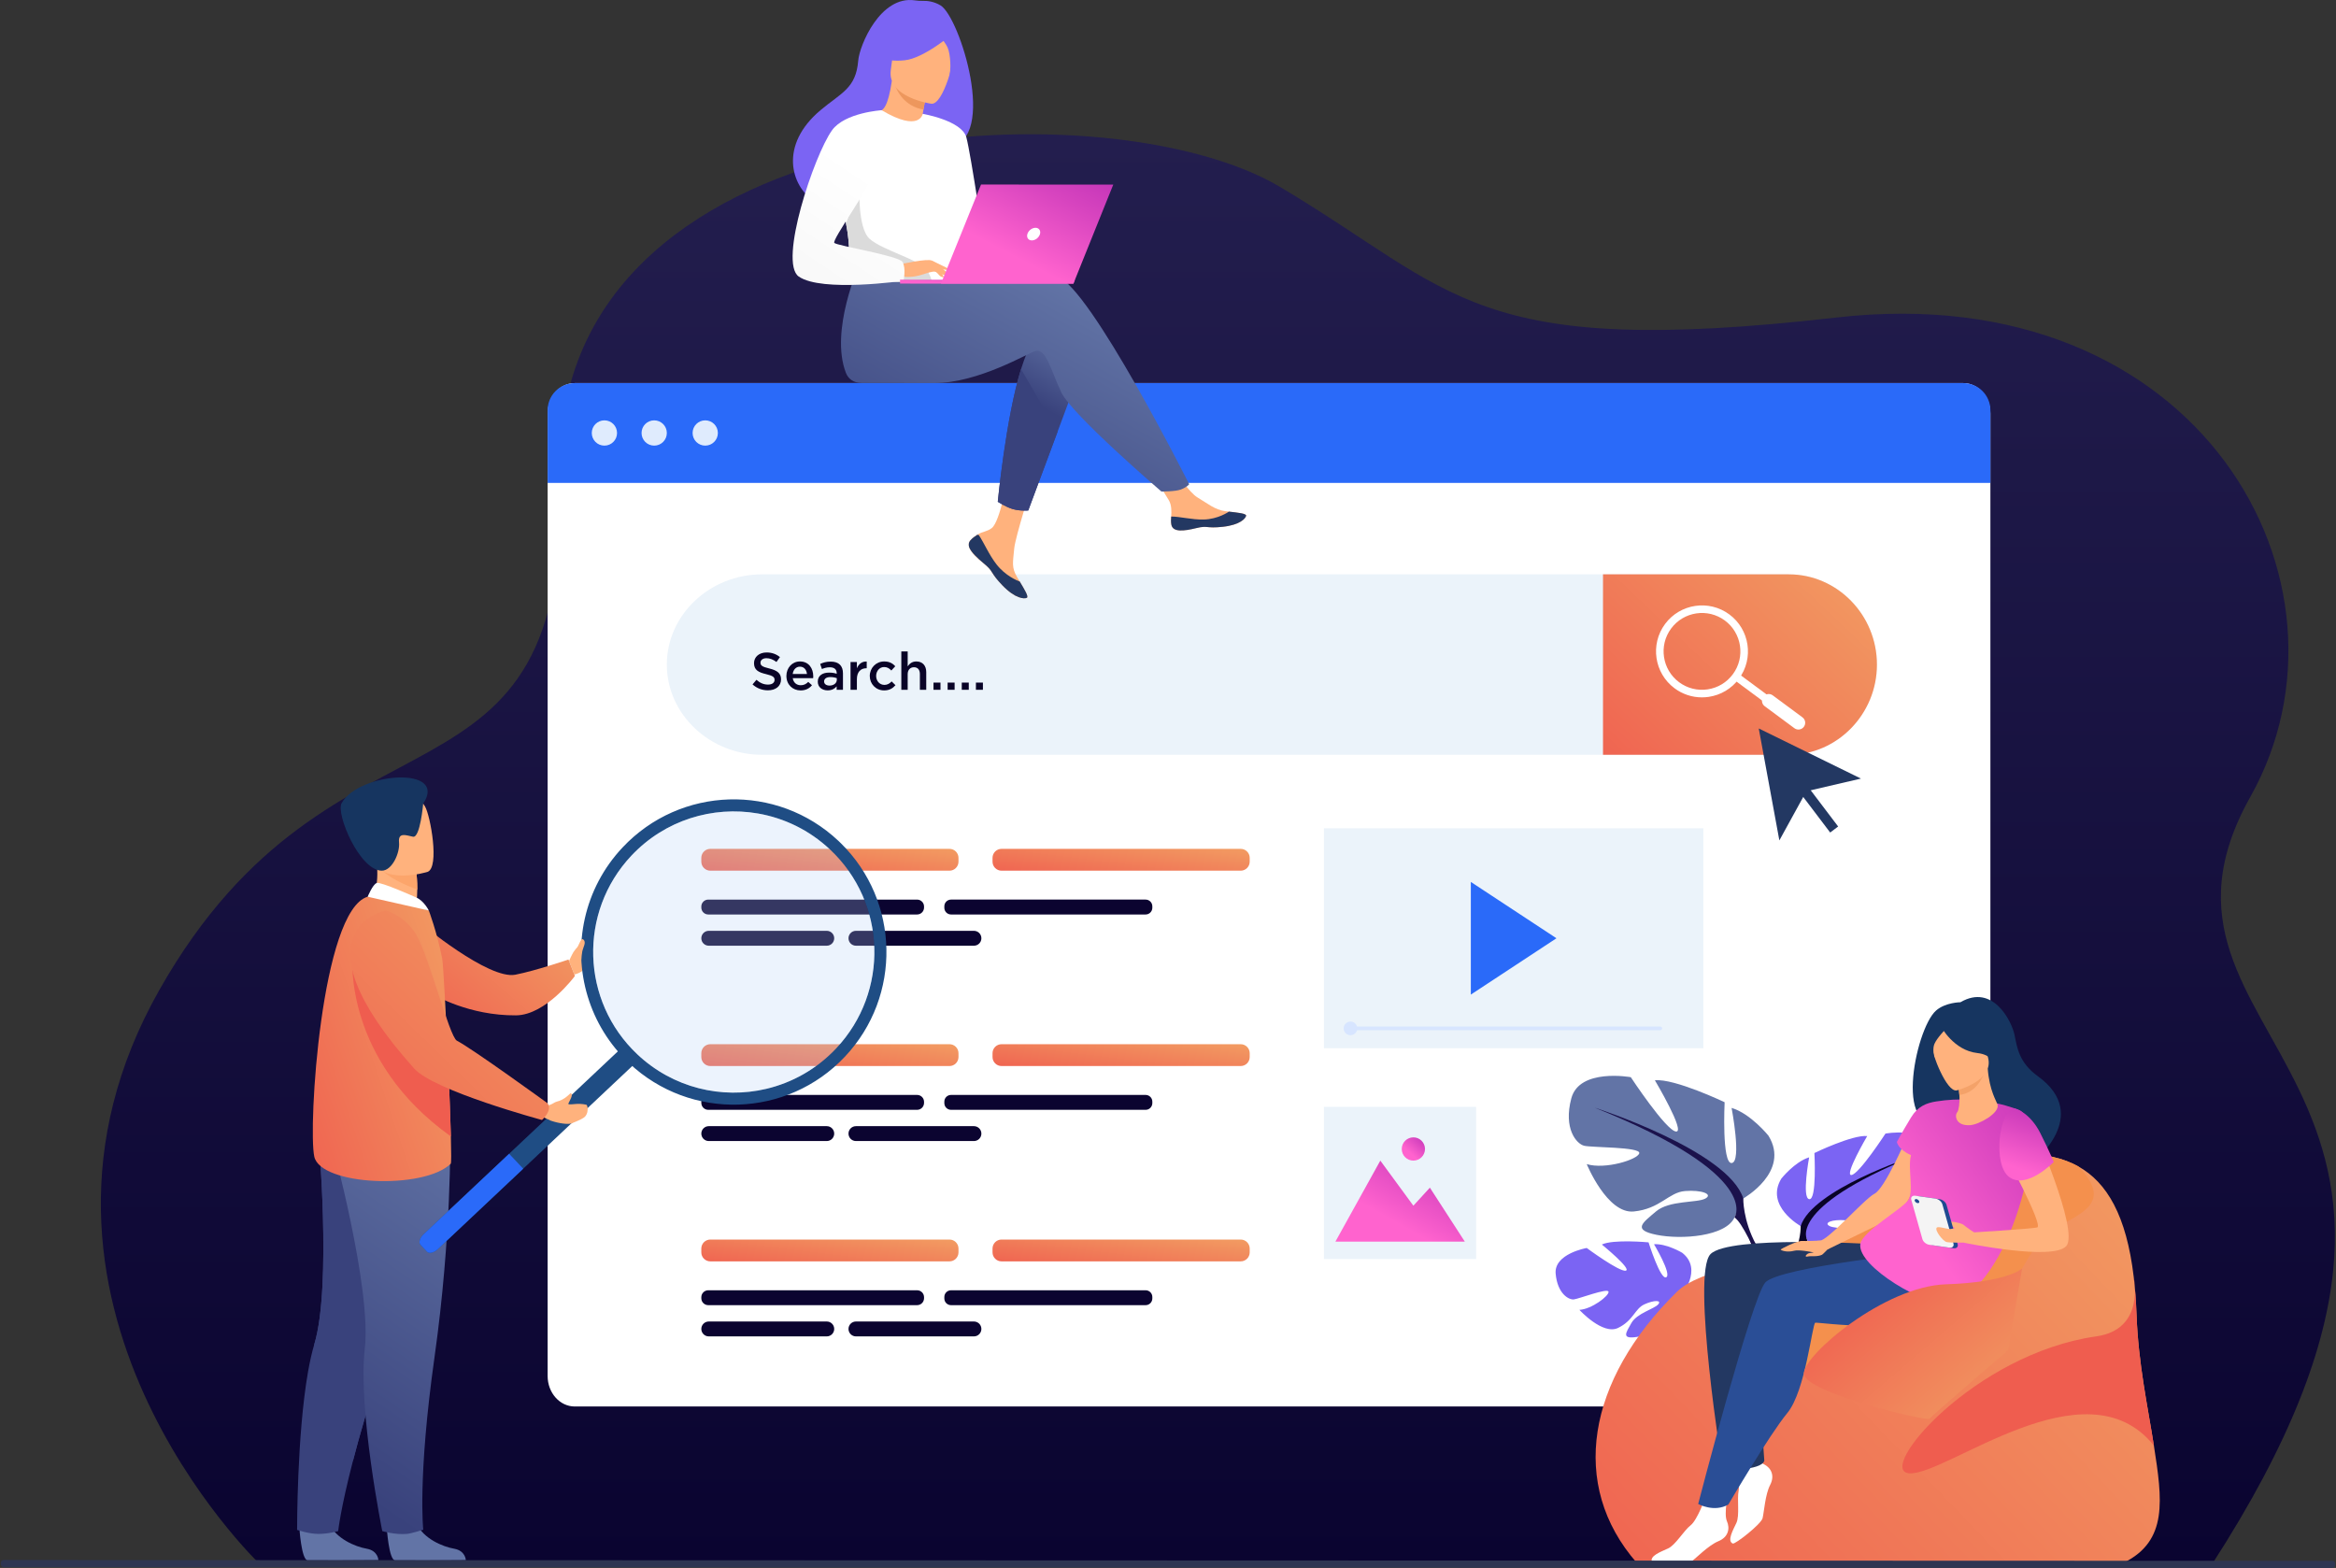 <svg width="1402" height="941" viewBox="0 0 1402 941" fill="none" xmlns="http://www.w3.org/2000/svg">
<rect x="0" y="0" width="1402" height="941" fill="#333333" stroke="none"/>
<path d="M155.916 938.701C155.916 938.701 -9.887 780.286 95.706 593.994C201.299 407.707 342.983 501.45 336.207 284.586C329.431 67.727 662.23 49.203 768.135 112.117C874.04 175.03 883.377 215.55 1102.07 190.561C1320.76 165.572 1422.46 350.155 1350.59 478.23C1266.65 627.822 1519.51 642.319 1327.38 939.074L155.916 938.701Z" fill="url(#paint0_linear)"/>
<path d="M1194.58 248.207V825.791C1194.58 835.898 1187.28 844.094 1178.29 844.094H344.961C335.968 844.094 328.671 835.898 328.671 825.791V248.207C328.671 238.094 335.968 229.904 344.961 229.904H1178.29C1187.29 229.904 1194.58 238.094 1194.58 248.207Z" fill="white"/>
<path d="M1194.58 246.194V289.805H328.677V246.194C328.677 237.195 335.974 229.904 344.967 229.904H1178.29C1187.29 229.904 1194.58 237.189 1194.58 246.194Z" fill="#2A6AF9"/>
<path d="M355.165 259.855C355.165 255.667 358.562 252.27 362.75 252.27C366.938 252.27 370.335 255.667 370.335 259.855C370.335 264.043 366.938 267.44 362.75 267.44C358.556 267.44 355.165 264.043 355.165 259.855Z" fill="#DFEBFD"/>
<path d="M385.044 259.855C385.044 255.667 388.441 252.27 392.629 252.27C396.817 252.27 400.214 255.667 400.214 259.855C400.214 264.043 396.817 267.44 392.629 267.44C388.441 267.44 385.044 264.043 385.044 259.855Z" fill="#DFEBFD"/>
<path d="M415.677 259.855C415.677 255.667 419.074 252.27 423.262 252.27C427.45 252.27 430.847 255.667 430.847 259.855C430.847 264.043 427.45 267.44 423.262 267.44C419.074 267.44 415.677 264.043 415.677 259.855Z" fill="#DFEBFD"/>
<path d="M885.921 664.277H794.596V755.602H885.921V664.277Z" fill="#EBF3FA"/>
<path d="M801.455 745.17L828.428 696.533L848.265 723.59L858.169 712.764L879.156 745.17H801.455Z" fill="url(#paint1_linear)"/>
<path d="M841.285 689.554C841.285 685.702 844.413 682.574 848.265 682.574C852.123 682.574 855.245 685.702 855.245 689.554C855.245 693.412 852.117 696.534 848.265 696.534C844.413 696.534 841.285 693.412 841.285 689.554Z" fill="url(#paint2_linear)"/>
<path d="M1022.3 497.103H794.596V629.085H1022.3V497.103Z" fill="#EBF3FA"/>
<path d="M882.751 529.282V596.9L934.138 563.091L882.751 529.282Z" fill="#2A6AF9"/>
<path d="M1126.48 398.834C1126.48 413.729 1120.53 427.263 1110.93 437.083C1101.35 446.902 1088.13 452.989 1073.58 452.989H457.394C425.945 452.989 400.213 428.617 400.213 398.834C400.213 383.94 406.642 370.406 417.012 360.592C427.371 350.772 441.673 344.685 457.394 344.685H1073.59C1102.68 344.685 1126.48 369.052 1126.48 398.834Z" fill="#EBF3FA"/>
<path d="M1126.48 398.834C1126.48 413.729 1120.53 427.263 1110.93 437.083C1101.35 446.902 1088.13 452.989 1073.58 452.989H962.081V344.685H1073.58C1102.68 344.685 1126.48 369.052 1126.48 398.834Z" fill="url(#paint3_linear)"/>
<path d="M1021.43 418.521C1022.8 418.521 1024.18 418.419 1025.56 418.216C1032.85 417.125 1039.28 413.267 1043.67 407.342C1052.72 395.107 1050.14 377.793 1037.91 368.74C1025.67 359.687 1008.36 362.269 999.307 374.503C990.254 386.738 992.836 404.052 1005.07 413.105C1009.86 416.652 1015.56 418.521 1021.43 418.521ZM1035.2 372.388C1045.42 379.949 1047.58 394.418 1040.01 404.633C1036.34 409.582 1030.98 412.812 1024.88 413.716C1018.8 414.621 1012.72 413.105 1007.77 409.445C997.551 401.884 995.388 387.415 1002.96 377.199C1010.52 366.984 1024.99 364.827 1035.2 372.388Z" fill="white"/>
<path d="M1040.55 407.828L1043.25 404.172L1073.53 426.581L1070.82 430.236L1040.55 407.828Z" fill="white"/>
<path d="M1082.63 436.184C1083.97 434.38 1083.59 431.84 1081.78 430.504L1063.95 417.305C1062.15 415.969 1059.61 416.353 1058.27 418.15C1056.94 419.953 1057.32 422.494 1059.12 423.83L1076.95 437.029C1078.76 438.365 1081.3 437.987 1082.63 436.184Z" fill="white"/>
<path d="M582.468 324.206C581.306 325.536 581.156 327.028 581.731 328.616C581.731 328.622 581.737 328.634 581.743 328.64C582.804 331.581 586.321 334.865 590.407 338.148C590.928 338.567 591.395 338.951 591.797 339.31C591.905 339.406 592.006 339.496 592.108 339.592C592.192 339.664 592.27 339.742 592.348 339.807C596.152 343.318 594.72 344.121 601.563 351.251C609.363 359.369 614.731 359.519 616.259 358.782C617.553 358.153 614.929 353.845 612.017 349.004C611.874 348.77 611.736 348.537 611.592 348.297C611.203 347.656 610.819 347.003 610.436 346.356C607.027 340.532 607.901 337.8 608.716 329.131C609.375 322.091 619.686 289.792 619.686 289.792L604.738 287.21C604.738 287.21 600.226 312.931 595.266 316.891C592.612 319 589.646 319.03 587.094 320.593C586.914 320.701 586.734 320.815 586.56 320.929C585.11 321.882 583.631 322.87 582.468 324.206Z" fill="#FFB27D"/>
<path d="M582.468 324.206C581.306 325.536 581.156 327.028 581.731 328.616C581.731 328.622 581.737 328.634 581.743 328.64C583.044 331.576 586.471 334.847 590.419 338.118C590.934 338.55 591.389 338.939 591.797 339.31C591.905 339.406 592.006 339.496 592.108 339.592C592.192 339.664 592.27 339.742 592.348 339.808C596.152 343.319 594.72 344.121 601.563 351.251C609.363 359.369 614.731 359.519 616.259 358.782C617.553 358.153 614.929 353.845 612.017 349.004C610.501 348.447 603.444 345.577 598.112 338.753C593.588 332.978 590.515 325.614 587.435 321.091C587.094 321.025 586.896 320.989 586.554 320.929C585.11 321.882 583.631 322.87 582.468 324.206Z" fill="#233862"/>
<path d="M703.019 314.908C703.941 319.521 710.52 318.754 717.871 316.963C725.222 315.171 723.473 317.304 733.934 316.148C744.395 314.992 747.564 311.097 747.881 309.54C748.169 308.162 742.999 307.67 737.457 307.029C736.762 306.951 736.061 306.861 735.36 306.778C729.099 305.993 724.521 301.949 718.836 298.629C713.45 295.484 705.421 282.681 705.421 282.681L691.078 283.813C691.078 283.813 698.603 295.25 701.509 300.223C703.222 303.147 703.127 307.011 702.911 310.001C702.803 311.625 702.695 313.284 703.019 314.908Z" fill="#FFB27D"/>
<path d="M717.871 316.963C725.222 315.171 723.473 317.304 733.934 316.148C744.395 314.992 747.564 311.097 747.881 309.54C748.169 308.162 742.999 307.67 737.457 307.029L737.403 307.137C737.403 307.137 731.13 311.583 722.424 311.786C715.331 311.954 707.812 309.923 702.911 310.001C702.797 311.625 702.695 313.284 703.019 314.908C703.941 319.527 710.52 318.76 717.871 316.963Z" fill="#233862"/>
<path d="M648.078 223.169L634.658 259.249L617.133 306.358C617.133 306.358 612.382 306.814 607.835 305.508C603.647 304.297 598.842 301.128 598.842 301.128C598.842 301.128 603.719 250.544 612.802 221.504C615.126 214.051 617.732 208.023 620.608 204.632C634.67 188.019 648.078 223.169 648.078 223.169Z" fill="url(#paint4_linear)"/>
<path d="M634.466 165.857C626.833 163.394 606.918 165.809 585.313 169.709C579.346 170.788 573.331 168.062 570.185 162.873L515.821 158.607C515.821 158.607 497.865 198.384 507.678 223.739C509.122 227.465 512.286 229.79 517.175 229.874C517.175 229.874 550.025 229.934 560.534 229.934C587.572 229.946 617.756 211.367 621.663 210.588C628.055 209.312 630.608 222.097 636.994 235.517C643.381 248.938 697.045 294.975 697.045 294.975C697.045 294.975 705.295 295.059 708.704 293.783C712.371 292.411 713.713 290.625 713.713 290.625C713.713 290.625 654.273 172.256 634.466 165.857Z" fill="url(#paint5_linear)"/>
<path d="M564.464 3.229C560.425 0.827 556.495 0.455 554.081 0.521C552.403 0.569 550.726 0.461 549.066 0.216C528.318 -2.834 515.814 27.302 515.078 36.409C513.729 53.131 504.88 55.671 492.43 66.138C467.459 87.125 474.774 111.522 488.416 120.593C496.606 126.033 511.039 120.599 511.039 120.599C511.243 120.742 550.528 98.659 569.886 88.006C598.914 83.89 576.123 10.173 564.464 3.229Z" fill="#7B64F3"/>
<path d="M553.667 78.929C553.751 78.983 544.141 82.26 537.719 79.414C531.673 76.742 527.096 66.791 527.186 66.791C529.936 66.665 532.955 64.262 535.286 48.487L536.454 48.907L556.142 56C556.142 56 554.716 62.315 553.787 68.33C553.014 73.375 552.595 78.21 553.667 78.929Z" fill="#FFB27D"/>
<path d="M556.148 55.994C556.148 55.994 555.363 59.404 554.213 65.772C542.902 63.735 538.055 55.018 536.461 48.907L556.148 55.994Z" fill="#ED975D"/>
<path d="M559.078 62.267C559.078 62.267 532.141 58.643 534.657 41.903C537.173 25.163 535.388 13.421 552.697 15.026C570 16.632 572.378 23.522 572.894 29.315C573.409 35.103 566.147 62.777 559.078 62.267Z" fill="#FFB27D"/>
<path d="M571.911 20.131C571.911 20.131 554.662 34.983 542.931 36.182C531.2 37.374 526.761 33.611 526.761 33.611C526.761 33.611 533.675 27.872 537.839 18.609C539.067 15.877 541.661 14.008 544.639 13.75C553.021 13.031 568.897 12.702 571.911 20.131Z" fill="#7B64F3"/>
<path d="M561.133 18.801C561.133 18.801 566.902 24.379 568.718 28.519C570.467 32.509 570.994 42.059 569.593 45.852C569.593 45.852 578.585 28.375 573.499 19.885C568.107 10.874 561.133 18.801 561.133 18.801Z" fill="#7B64F3"/>
<path d="M576.339 118.622C575.506 173.154 576.099 161.759 570.132 166.929C568.694 168.176 564.656 168.918 559.335 169.266C542.614 170.368 513.221 167.606 512.106 164.515C508.254 153.82 510.98 150.501 507.762 134.127C507.427 132.384 507.014 130.502 506.528 128.447C503.85 117.202 501.238 113.379 510.764 95.316C519.403 78.959 528.372 65.683 529.181 66.162C551.948 79.69 553.793 68.325 553.793 68.325C553.793 68.325 576.746 92.02 576.339 118.622Z" fill="white"/>
<path d="M634.658 259.248L617.133 306.358C617.133 306.358 612.382 306.813 607.835 305.507C603.647 304.297 598.842 301.128 598.842 301.128C598.842 301.128 603.719 250.543 612.802 221.503L634.658 259.248Z" fill="#39427C"/>
<path d="M553.793 68.325C553.793 68.325 577.225 72.303 579.975 82.398C582.725 92.487 591.76 153.73 591.76 153.73C591.76 153.73 585.151 160.183 579.645 154.677C574.145 149.171 562.343 97.37 562.343 97.37L553.793 68.325Z" fill="white"/>
<path d="M559.335 169.265C542.613 170.368 513.22 167.606 512.105 164.514C508.253 153.82 510.979 150.501 507.762 134.126L515.832 111.419C515.832 111.419 514.49 136.709 521.943 143.365C529.39 150.021 552.475 156.216 556.099 161.776C557.855 164.442 559.005 167.114 559.335 169.265Z" fill="#DBDBDB"/>
<path d="M540.182 158.619C540.182 158.619 556.682 154.952 559.342 156.414C562.002 157.882 568.508 163.214 569.317 165.066C570.132 166.923 563.392 163.658 561.199 163.064C559.779 162.681 556.041 163.981 554.189 164.598C546.401 167.192 541.631 165.856 541.631 165.856L540.182 158.619Z" fill="#FFB27D"/>
<path d="M529.169 66.149C529.169 66.149 507.02 67.509 499.345 78.198C488.548 93.248 467.112 157.403 479.382 165.964C493.198 175.604 542.278 168.504 542.278 168.504C542.278 168.504 543.914 160.872 541.643 157.175C539.373 153.484 502.448 147.505 500.747 145.798C499.045 144.09 522.064 112.57 522.064 107.459C522.064 102.355 529.169 66.149 529.169 66.149Z" fill="url(#paint6_linear)"/>
<path d="M560.138 161.01C560.138 161.01 563.595 165.467 564.727 166.001C565.859 166.534 566.59 166.402 566.59 166.402L564.26 162.208L560.138 161.01Z" fill="#FFB27D"/>
<path d="M559.342 156.42L569.389 161.303C569.389 161.303 568.964 162.004 567.724 161.944C566.483 161.884 563.368 160.746 563.368 160.746L559.342 156.42Z" fill="#FFB27D"/>
<path d="M645.154 167.918L540.181 167.882V170.201L644.219 170.237L645.154 167.918Z" fill="url(#paint7_linear)"/>
<path d="M564.727 170.207L644.219 170.236L668.154 110.779L588.782 110.749L564.727 170.207Z" fill="url(#paint8_linear)"/>
<path d="M624.16 140.495C624.759 138.405 623.555 136.709 621.464 136.709C619.373 136.709 617.192 138.405 616.593 140.489C615.994 142.58 617.204 144.276 619.289 144.276C621.38 144.282 623.561 142.586 624.16 140.495Z" fill="white"/>
<path d="M569.85 522.53H426.317C423.328 522.53 420.907 520.11 420.907 517.12V514.843C420.907 511.854 423.328 509.433 426.317 509.433H569.85C572.84 509.433 575.261 511.854 575.261 514.843V517.12C575.261 520.11 572.834 522.53 569.85 522.53Z" fill="url(#paint9_linear)"/>
<path d="M496.2 567.561H425.383C422.914 567.561 420.913 565.56 420.913 563.092C420.913 560.623 422.914 558.622 425.383 558.622H496.2C498.668 558.622 500.669 560.623 500.669 563.092C500.663 565.56 498.662 567.561 496.2 567.561Z" fill="#0B0430"/>
<path d="M550.427 548.82H425.071C422.776 548.82 420.913 546.956 420.913 544.662V544.045C420.913 541.75 422.776 539.887 425.071 539.887H550.427C552.721 539.887 554.585 541.75 554.585 544.045V544.662C554.585 546.956 552.721 548.82 550.427 548.82Z" fill="#0B0430"/>
<path d="M687.573 548.82H570.785C568.568 548.82 566.765 547.022 566.765 544.8V543.901C566.765 541.684 568.562 539.881 570.785 539.881H687.573C689.79 539.881 691.593 541.678 691.593 543.901V544.8C691.587 547.022 689.79 548.82 687.573 548.82Z" fill="#0B0430"/>
<path d="M584.53 567.561H513.713C511.244 567.561 509.243 565.56 509.243 563.092C509.243 560.623 511.244 558.622 513.713 558.622H584.53C586.998 558.622 588.999 560.623 588.999 563.092C588.999 565.56 586.998 567.561 584.53 567.561Z" fill="#0B0430"/>
<path d="M744.628 522.53H601.095C598.105 522.53 595.685 520.11 595.685 517.12V514.843C595.685 511.854 598.105 509.433 601.095 509.433H744.628C747.617 509.433 750.038 511.854 750.038 514.843V517.12C750.032 520.11 747.611 522.53 744.628 522.53Z" fill="url(#paint10_linear)"/>
<path d="M569.85 756.998H426.317C423.328 756.998 420.907 754.578 420.907 751.588V749.312C420.907 746.322 423.328 743.901 426.317 743.901H569.85C572.84 743.901 575.261 746.322 575.261 749.312V751.588C575.261 754.572 572.834 756.998 569.85 756.998Z" fill="url(#paint11_linear)"/>
<path d="M496.2 802.024H425.383C422.914 802.024 420.913 800.023 420.913 797.554C420.913 795.086 422.914 793.085 425.383 793.085H496.2C498.668 793.085 500.669 795.086 500.669 797.554C500.663 800.023 498.662 802.024 496.2 802.024Z" fill="#0B0430"/>
<path d="M550.427 783.283H425.071C422.776 783.283 420.913 781.419 420.913 779.125V778.502C420.913 776.207 422.776 774.344 425.071 774.344H550.427C552.721 774.344 554.585 776.207 554.585 778.502V779.125C554.585 781.419 552.721 783.283 550.427 783.283Z" fill="#0B0430"/>
<path d="M687.573 783.283H570.785C568.568 783.283 566.765 781.485 566.765 779.263V778.364C566.765 776.147 568.562 774.344 570.785 774.344H687.573C689.79 774.344 691.593 776.141 691.593 778.364V779.263C691.587 781.485 689.79 783.283 687.573 783.283Z" fill="#0B0430"/>
<path d="M584.528 802.024H513.711C511.242 802.024 509.241 800.023 509.241 797.554C509.241 795.086 511.242 793.085 513.711 793.085H584.528C586.996 793.085 588.997 795.086 588.997 797.554C588.997 800.023 586.996 802.024 584.528 802.024Z" fill="#0B0430"/>
<path d="M744.628 756.998H601.095C598.105 756.998 595.685 754.578 595.685 751.588V749.312C595.685 746.322 598.105 743.901 601.095 743.901H744.628C747.617 743.901 750.038 746.322 750.038 749.312V751.588C750.032 754.572 747.611 756.998 744.628 756.998Z" fill="url(#paint12_linear)"/>
<path d="M569.85 639.767H426.317C423.328 639.767 420.907 637.346 420.907 634.357V632.08C420.907 629.09 423.328 626.67 426.317 626.67H569.85C572.84 626.67 575.261 629.09 575.261 632.08V634.357C575.261 637.34 572.834 639.767 569.85 639.767Z" fill="url(#paint13_linear)"/>
<path d="M496.2 684.792H425.383C422.914 684.792 420.913 682.79 420.913 680.322C420.913 677.854 422.914 675.853 425.383 675.853H496.2C498.668 675.853 500.669 677.854 500.669 680.322C500.663 682.79 498.662 684.792 496.2 684.792Z" fill="#0B0430"/>
<path d="M550.427 666.051H425.071C422.776 666.051 420.913 664.188 420.913 661.893V661.27C420.913 658.976 422.776 657.112 425.071 657.112H550.427C552.721 657.112 554.585 658.976 554.585 661.27V661.893C554.585 664.188 552.721 666.051 550.427 666.051Z" fill="#0B0430"/>
<path d="M687.573 666.051H570.785C568.568 666.051 566.765 664.254 566.765 662.031V661.133C566.765 658.916 568.562 657.112 570.785 657.112H687.573C689.79 657.112 691.593 658.91 691.593 661.133V662.031C691.587 664.254 689.79 666.051 687.573 666.051Z" fill="#0B0430"/>
<path d="M584.528 684.792H513.711C511.242 684.792 509.241 682.79 509.241 680.322C509.241 677.854 511.242 675.853 513.711 675.853H584.528C586.996 675.853 588.997 677.854 588.997 680.322C588.997 682.79 586.996 684.792 584.528 684.792Z" fill="#0B0430"/>
<path d="M744.628 639.767H601.095C598.105 639.767 595.685 637.346 595.685 634.357V632.08C595.685 629.09 598.105 626.67 601.095 626.67H744.628C747.617 626.67 750.038 629.09 750.038 632.08V634.357C750.032 637.34 747.611 639.767 744.628 639.767Z" fill="url(#paint14_linear)"/>
<path d="M341.521 576.709C341.521 576.709 343.139 573.066 344.188 571.347C345.236 569.621 349.712 564.57 350.478 565.715C351.239 566.859 354.289 574.552 352.671 576.709C351.054 578.866 352.773 582.61 344.721 584.881L341.521 576.709Z" fill="#FFB27D"/>
<path d="M251.993 553.72C251.993 553.72 293.231 588.146 309.312 584.958C321.887 582.466 341.185 575.851 341.185 575.851L345.044 585.725C345.044 585.725 327.735 609.199 309.695 609.355C281.488 609.594 260.651 597.145 260.651 597.145L251.993 553.72Z" fill="url(#paint15_linear)"/>
<path d="M179.667 916.828C179.667 916.828 180.865 936.138 184.598 936.419C185.095 936.455 203.548 936.455 203.548 936.455L227.106 936.317C227.106 936.317 226.95 930.644 220.066 929.439C213.182 928.241 201.655 923.4 197.485 914.299C193.099 904.731 179.667 916.828 179.667 916.828Z" fill="#6274A6"/>
<path d="M178.313 918.17C178.313 918.17 185.472 920.567 191.062 920.567C197.299 920.567 202.967 918.871 202.967 918.871C202.967 918.871 204.315 905.834 211.732 877.106C215.621 862.05 221.174 842.686 229.077 818.631C250.927 752.146 257.571 713.25 258.177 709.566C258.207 709.374 258.225 709.278 258.225 709.278L258.153 709.248L190.978 679.753C190.978 679.753 199.282 771.39 188.69 806.558C187.204 811.477 185.934 817.205 184.843 823.412C178.157 861.606 178.313 918.17 178.313 918.17Z" fill="#39427C"/>
<path d="M211.732 877.1C215.621 862.044 221.175 842.68 229.077 818.625C250.927 752.14 257.572 713.244 258.177 709.56C258.171 709.452 258.165 709.344 258.153 709.236L190.979 679.741C190.979 679.741 199.282 771.378 188.69 806.547C187.204 811.466 211.732 877.1 211.732 877.1Z" fill="#39427C"/>
<path d="M232.139 916.828C232.139 916.828 233.337 936.138 237.069 936.419C237.567 936.455 256.02 936.455 256.02 936.455L279.578 936.317C279.578 936.317 279.422 930.644 272.538 929.439C265.654 928.241 254.127 923.4 249.957 914.299C245.565 904.731 232.139 916.828 232.139 916.828Z" fill="#6274A6"/>
<path d="M270.225 681.904C270.225 681.904 271.1 741.284 260.825 814.192C250.55 887.1 254.03 918.045 254.03 918.045C254.03 918.045 246.973 920.333 244.121 920.567C236.865 921.16 229.424 918.865 229.424 918.865C229.424 918.865 214.722 845.934 218.934 809.441C223.151 772.948 198.797 684.223 198.797 684.223L270.225 681.904Z" fill="url(#paint16_linear)"/>
<path d="M222.589 542.948L235.704 551.546L247.65 548.166C249.831 545.051 250.412 539.048 250.442 533.847C250.472 528.683 249.975 524.309 249.975 524.309L232.283 516.503L225.68 513.591C225.698 513.693 226.196 519.013 226.267 519.786C227.496 533.578 222.589 542.948 222.589 542.948Z" fill="#FFB27D"/>
<path d="M270.524 698.41C254.204 714.167 192.434 711.518 188.624 694.156C184.825 676.793 192.775 546.351 220.653 538.161C226.44 536.459 257.367 546.459 257.367 546.459C257.367 546.459 262.22 559.154 265.402 575.319C266.019 578.464 267.822 611.8 269.17 642.984C269.799 657.567 270.333 671.688 270.602 682.023C270.866 691.705 270.878 698.068 270.524 698.41Z" fill="url(#paint17_linear)"/>
<path d="M227.585 520.037C231.174 526.106 243.767 531.414 250.442 533.847C250.471 528.682 249.974 524.309 249.974 524.309L232.282 516.502C228.37 516.454 225.985 517.323 227.585 520.037Z" fill="#FCA56B"/>
<path d="M256.643 523.237C256.643 523.237 228.136 532.128 222.87 514.292C217.604 496.456 210.378 485.588 228.358 479.159C246.338 472.724 251.898 478.482 255.103 484.012C258.314 489.536 263.922 520.463 256.643 523.237Z" fill="#FFB27D"/>
<path d="M253.988 482.292C253.988 482.292 252.173 503.052 247.877 502.148C243.587 501.249 238.86 499.32 239.489 505.575C240.118 511.829 235.313 522.56 229.124 522.53C215.848 522.476 201.427 488.409 205.057 481.951C215.542 463.318 269.14 459.555 253.988 482.292Z" fill="#163560"/>
<path d="M249.795 538.611C249.429 538.455 228.574 529.102 226.135 529.905C223.697 530.708 220.659 538.161 220.659 538.161L257.38 546.465C257.374 546.465 254.486 540.588 249.795 538.611Z" fill="white"/>
<path d="M379.613 639.63L262.723 749.69C260.435 751.847 257.541 752.536 256.301 751.218L252.352 747.024C251.112 745.706 251.975 742.866 254.264 740.709L371.16 630.655C373.448 628.499 376.342 627.81 377.582 629.128L381.53 633.322C382.765 634.634 381.908 637.474 379.613 639.63Z" fill="#1F4D84"/>
<path d="M314.021 701.393L262.723 749.689C260.435 751.846 257.541 752.535 256.301 751.217L252.352 747.023C251.112 745.705 251.975 742.865 254.264 740.708L305.561 692.412L314.021 701.393Z" fill="#2A6AF9"/>
<path d="M352.748 598.08C357.235 612.866 365.545 626.718 377.612 638.072C414.464 672.743 472.454 670.97 507.125 634.124C541.341 597.75 540.065 540.815 504.609 506.006C504.141 505.539 503.656 505.077 503.171 504.622C466.324 469.95 408.341 471.712 373.675 508.564C350.345 533.35 343.509 567.698 352.748 598.08ZM378.936 513.519C399.114 492.07 427.86 483.521 454.857 488.2C470.59 490.92 485.718 498.127 498.216 509.888C532.163 541.822 533.786 595.228 501.853 629.169C490.092 641.667 475.437 649.773 459.908 653.457C433.241 659.772 404.021 652.996 382.572 632.811C348.626 600.872 346.996 547.472 378.936 513.519Z" fill="#1F4D84"/>
<g opacity="0.5">
<path opacity="0.5" d="M501.854 629.163C490.099 641.661 475.432 649.773 459.903 653.451C433.236 659.76 404.016 652.984 382.567 632.806C348.627 600.872 346.997 547.466 378.931 513.519C399.109 492.07 427.856 483.527 454.852 488.2C470.585 490.92 485.719 498.127 498.211 509.882C532.164 541.816 533.787 595.222 501.854 629.163Z" fill="#B3CFF9"/>
</g>
<path d="M270.615 682.024C206.209 636.125 211.559 574.882 211.559 574.882C235.099 588.159 258.459 617.516 269.177 642.985C269.812 657.568 270.345 671.689 270.615 682.024Z" fill="#EF5D4F"/>
<path d="M334.182 661.126C338.723 660.078 341.772 656.645 342.408 656.046C342.408 656.046 344.343 656.178 342.09 660.312C341.904 660.659 341.485 661.546 341.167 662.175C341.036 662.433 341.215 662.732 341.503 662.75C344.127 662.948 346.757 661.911 351.808 662.966C352.503 663.11 352.707 664.781 352.683 665.488C352.635 666.692 352.725 668.04 351.323 669.886C350.508 670.958 348.237 672.114 343.186 674.146C341.263 674.918 335.751 674.337 330.593 672.564L326.471 670.653L327.747 662.99L328.783 663.205C330.431 663.553 332.468 661.546 334.182 661.126Z" fill="#FFB27D"/>
<path d="M231.551 546.465C231.551 546.465 173.675 557.483 248.578 641.289C260.555 654.691 325.279 672.144 325.279 672.144C325.279 672.144 331.845 666.56 328.532 662.037C328.532 662.037 283.969 629.678 274.167 624.531C269.757 622.219 257.05 572.88 249.86 561C242.665 549.125 231.551 546.465 231.551 546.465Z" fill="url(#paint18_linear)"/>
<path d="M343.091 577.722C343.091 577.722 344.984 574.103 345.356 572.198C345.727 570.293 348.105 564.727 349.088 563.744C349.483 563.349 350.778 563.858 350.927 565.547C350.993 566.284 350.634 567.614 349.999 569.208C348.962 571.796 349.136 575.307 348.777 576.482C347.878 579.393 343.091 577.722 343.091 577.722Z" fill="#FFB27D"/>
<path d="M1116.89 467.26L1084.12 474.881L1067.92 504.364L1055.55 437.178L1116.89 467.26Z" fill="#233862"/>
<path d="M1082.27 468.397L1077.49 472.015L1098.42 499.634L1103.2 496.015L1082.27 468.397Z" fill="#233862"/>
<path d="M1008.85 777.784C1008.85 777.784 1022.4 761.878 1009.61 751.842C1009.61 751.842 1000.27 746.228 992.678 746.714C992.678 746.714 1003.5 764.735 1000.02 766.539C996.548 768.348 989.413 745.587 989.413 745.587C989.413 745.587 968.197 743.598 961.385 746.899C961.385 746.899 979.563 761.68 975.746 762.573C971.93 763.465 952.303 748.966 952.303 748.966C952.303 748.966 932.573 752.387 933.664 764.424C934.754 776.46 941.566 780.157 944.556 779.827C947.545 779.498 965.01 772.77 965.4 775.214C965.789 777.659 955.286 785.699 947.917 786.1C947.917 786.1 961.883 801.402 971.115 796.945C980.348 792.487 981.115 785.465 986.872 782.811C992.63 780.157 997.549 780.151 995.176 782.841C992.804 785.537 982.379 788.179 979.102 794.021C975.824 799.862 972.877 803.805 982.445 802.337C992.007 800.869 1007.54 793.817 1008.2 785.795C1008.85 777.784 1008.85 777.784 1008.85 777.784Z" fill="#7B64F3"/>
<path d="M943.363 764.728C943.363 764.728 996.967 762.493 1008.85 777.783C1008.85 777.783 1011.5 785.613 1019.58 792.731L1020.84 796.152C1020.84 796.152 1011.52 786.386 1008.19 785.805C1008.19 785.805 1013.34 766.795 943.363 764.728Z" fill="#7B64F3"/>
<path d="M1019.57 792.733C1019.57 792.733 1031.11 801.204 1031.96 816.41L1029.87 816.602C1029.87 816.602 1026.14 800.893 1019.48 794.764C1012.82 788.64 1019.57 792.733 1019.57 792.733Z" fill="#7B64F3"/>
<path d="M1080.73 735.833C1080.73 735.833 1059.07 723.791 1069.11 707.321C1069.11 707.321 1077.15 697.202 1085.79 694.577C1085.79 694.577 1081.26 719.106 1085.87 719.669C1090.49 720.232 1088.96 691.977 1088.96 691.977C1088.96 691.977 1111.71 680.947 1120.65 681.786C1120.65 681.786 1106.59 705.763 1111.2 705.176C1115.82 704.583 1131.6 680.312 1131.6 680.312C1131.6 680.312 1154.94 675.915 1158.73 689.742C1162.52 703.57 1156.49 710.514 1153.03 711.389C1149.58 712.264 1127.37 712.048 1127.95 714.93C1128.54 717.812 1143.55 722.377 1151.91 719.759C1151.91 719.759 1142.75 742.568 1130.64 741.453C1118.52 740.339 1114.75 732.85 1107.25 732.298C1099.75 731.747 1094.28 733.784 1098.03 735.785C1101.79 737.792 1114.47 736.396 1120.54 741.525C1126.61 746.654 1131.53 749.811 1120.29 752.154C1109.05 754.496 1088.86 753.118 1084.8 744.479C1080.73 735.833 1080.73 735.833 1080.73 735.833Z" fill="#7B64F3"/>
<path d="M1148.08 694.091C1148.08 694.091 1087.59 713.892 1080.73 735.832C1080.73 735.832 1081.05 745.634 1075.03 756.903L1075.04 761.229C1075.04 761.229 1081.34 746.503 1084.79 744.471C1084.79 744.471 1071.18 725.479 1148.08 694.091Z" fill="#090327"/>
<path d="M1075.03 756.897C1075.03 756.897 1065.74 771.109 1071.11 788.357L1073.51 787.704C1073.51 787.704 1071.12 768.7 1075.97 759.12C1080.83 749.54 1075.03 756.897 1075.03 756.897Z" fill="#090327"/>
<path d="M1046.27 719.237C1046.27 719.237 1074.73 703.181 1061.36 681.558C1061.36 681.558 1050.67 668.287 1039.25 664.902C1039.25 664.902 1045.44 697.195 1039.36 697.974C1033.28 698.753 1035.07 661.493 1035.07 661.493C1035.07 661.493 1004.99 647.144 993.211 648.318C993.211 648.318 1011.94 679.809 1005.85 679.072C999.765 678.329 978.76 646.467 978.76 646.467C978.76 646.467 947.952 640.865 943.07 659.127C938.187 677.388 946.197 686.489 950.762 687.615C955.328 688.742 984.595 688.268 983.846 692.073C983.097 695.877 963.35 702.024 952.314 698.633C952.314 698.633 964.572 728.626 980.533 727.056C996.494 725.486 1001.41 715.583 1011.29 714.792C1021.17 714.001 1028.4 716.637 1023.47 719.315C1018.54 721.993 1001.8 720.256 993.84 727.068C985.877 733.88 979.431 738.08 994.265 741.075C1009.1 744.071 1035.7 742.082 1040.99 730.663C1046.27 719.237 1046.27 719.237 1046.27 719.237Z" fill="#6274A6"/>
<path d="M957.143 664.781C957.143 664.781 1037.05 690.376 1046.27 719.236C1046.27 719.236 1045.93 732.159 1053.96 746.964L1053.98 752.667C1053.98 752.667 1045.56 733.31 1040.98 730.661C1040.98 730.655 1058.77 705.51 957.143 664.781Z" fill="#1B124C"/>
<path d="M1053.96 746.966C1053.96 746.966 1066.33 765.623 1059.38 788.402L1056.21 787.563C1056.21 787.563 1059.21 762.489 1052.72 749.902C1046.24 737.314 1053.96 746.966 1053.96 746.966Z" fill="#1B124C"/>
<path d="M1274.53 937.9H982.337C941.602 891.3 952.357 828.35 1006.43 775.255C1013.23 768.581 1026.27 763.842 1040.33 760.504C1066.25 754.351 1095.65 752.931 1095.88 752.812C1095.96 752.782 1111.41 740.254 1120.71 728.996C1149.58 694.037 1174.15 697.039 1174.15 697.039C1203.58 691.311 1228.69 689.627 1247.3 699.986C1247.3 699.992 1247.3 699.992 1247.31 699.998C1264.55 709.608 1276.22 729.565 1280.59 766.244C1281.42 773.182 1281.98 780.713 1282.28 788.891C1283.34 818.656 1289.21 845.131 1292.7 867.551C1292.7 867.551 1292.7 867.557 1292.7 867.557C1297.75 900.035 1301.32 924.731 1274.53 937.9Z" fill="url(#paint19_linear)"/>
<path d="M1232.72 737.384C1214.86 747.114 1212.88 779.161 1184.93 787.435C1156.98 795.715 1109.53 794.96 1082.61 824.156C1056.64 852.327 1028 780.659 1040.33 760.499C1066.25 754.345 1095.65 752.926 1095.88 752.806C1095.96 752.776 1111.41 740.248 1120.71 728.99C1149.58 694.031 1174.15 697.033 1174.15 697.033C1203.58 691.305 1228.69 689.622 1247.3 699.981C1247.3 699.987 1247.3 699.987 1247.31 699.993C1267.82 721.19 1250.58 727.654 1232.72 737.384Z" fill="#F4904D"/>
<path d="M1039.4 875.949C1039.4 875.949 1044.55 889.591 1043.48 894.66C1042.42 899.728 1044.2 909.548 1042.14 913.946C1040.08 918.343 1036.39 924.742 1039.96 926.348C1041.3 926.959 1056.96 914.73 1057.85 911.136C1058.74 907.541 1059.4 896.942 1062.39 891.179C1065.38 885.415 1062.85 880.784 1058.5 878.681C1054.15 876.578 1048.06 865.009 1048.06 865.009L1039.4 875.949Z" fill="white"/>
<path d="M1123.08 746.604C1123.08 746.604 1037.59 741.325 1026.58 752.667C1014.97 764.613 1033.88 882.126 1033.88 882.126C1033.88 882.126 1057.07 882.792 1058.89 876.65C1058.89 876.65 1054.54 819.757 1058.16 809.914C1061.78 800.07 1059.48 786.452 1059.48 786.452C1059.48 786.452 1104.84 793.228 1119.23 789.777C1133.62 786.326 1123.08 746.604 1123.08 746.604Z" fill="#233862"/>
<path d="M1143.8 683.852C1143.79 683.923 1131.2 713.257 1125.05 716.384C1118.9 719.512 1096.66 745.094 1091.88 744.651C1087.11 744.208 1096.81 749.876 1096.81 749.876C1096.81 749.876 1136.36 730.578 1138.62 729.457C1140.88 728.337 1152.79 708.733 1154.42 698.782C1156.06 688.83 1143.8 683.852 1143.8 683.852Z" fill="#FFB27D"/>
<path d="M1023.62 898.471C1023.62 898.471 1018.75 912.215 1014.66 915.397C1010.57 918.584 1005.6 927.229 1001.19 929.26C996.776 931.291 989.832 933.802 991.516 937.325C992.157 938.661 1012.01 939.422 1015 937.253C1018 935.078 1025.35 927.409 1031.35 924.935C1037.34 922.46 1038.4 917.284 1036.43 912.874C1034.47 908.465 1037.28 895.697 1037.28 895.697L1023.62 898.471Z" fill="white"/>
<path d="M1169.55 670.826C1167.72 668.717 1214.02 673.918 1220.17 697.571C1220.17 697.571 1255.73 669.544 1223.11 645.926C1211.82 637.748 1210.68 629.019 1209.05 621.033C1207.41 613.04 1196.14 590.088 1176.59 601.489C1176.59 601.489 1167.66 601.531 1162.01 606.432C1149.16 617.564 1135.14 688.357 1169.55 670.826Z" fill="#163560"/>
<path d="M1160.54 750.75C1160.54 750.75 1067.59 760.234 1059.43 769.724C1051.26 779.215 1019.2 902.593 1019.2 902.593C1019.2 902.593 1028.68 907.877 1037.3 902.935C1037.3 902.935 1061.88 861.073 1072.75 847.935C1083.63 834.79 1087.69 794.229 1089.48 793.809C1091.28 793.396 1149.52 801.916 1169.58 786.512C1189.63 771.108 1160.54 750.75 1160.54 750.75Z" fill="#2A4E96"/>
<path d="M1212.27 666.387C1212.27 666.387 1190.1 656.49 1161.99 661.031C1156.24 661.96 1151.07 663.847 1146.96 670.617C1141.16 680.179 1138.45 685.314 1138.45 685.314C1138.45 685.314 1139.01 689.741 1146.94 693.27C1144.78 701.197 1148.92 715.036 1145.11 720.411C1141.3 725.785 1117.68 739.109 1116.52 746.521C1114.38 760.133 1156.89 784.793 1169.57 782.151C1206.05 774.56 1230.79 676.806 1212.27 666.387Z" fill="url(#paint20_linear)"/>
<path d="M1199.71 638.348C1199.71 638.348 1204.08 629.745 1204.66 622.693C1205.07 617.654 1200.81 599.531 1182.6 603.922C1182.6 603.922 1177.29 604.959 1172.58 608.835C1168.83 611.921 1163.6 618.307 1171.58 633.723L1173.77 638.977L1199.71 638.348Z" fill="#163560"/>
<path d="M1174.77 667.363C1172.93 669.305 1173.65 675.757 1182.27 675.272C1187.92 674.954 1200.04 667.957 1198.9 663.122C1198.36 660.827 1194.02 654.902 1192.98 641.271L1191.96 641.559L1174.7 646.418C1174.7 646.418 1175.53 651.906 1175.96 657.106C1176.31 661.474 1175.53 666.561 1174.77 667.363Z" fill="#FFB27D"/>
<path d="M1174.7 646.424C1174.7 646.424 1175.53 651.912 1175.96 657.113C1185.75 656.064 1190.23 646.7 1191.97 641.571L1174.7 646.424Z" fill="#F4A269"/>
<path d="M1174.33 654.404C1174.33 654.404 1196.92 648.712 1193.16 634.699C1189.4 620.685 1189.79 610.512 1175.2 613.556C1160.62 616.599 1159.27 622.692 1159.39 627.677C1159.5 632.662 1168.36 655.525 1174.33 654.404Z" fill="#FFB27D"/>
<path d="M1164.87 615.976C1164.87 615.976 1172.46 630.427 1186.77 631.979C1195.14 632.889 1197.44 638.401 1197.44 638.401C1197.44 638.401 1194.92 622.626 1190.71 612.98C1190.71 612.98 1167.4 606.899 1164.87 615.976Z" fill="#163560"/>
<path d="M1167.46 617.887C1167.46 617.887 1162.51 622.937 1160.99 626.496C1158.73 631.768 1163.14 642.87 1164.96 645.267C1164.96 645.267 1154.44 627.437 1157.95 619.708C1161.67 611.518 1167.46 617.887 1167.46 617.887Z" fill="#163560"/>
<path d="M1098.6 748.006C1098.6 748.006 1094.1 752.769 1093.55 753.027C1090.58 754.423 1086.82 753.608 1085 754.069C1083.19 754.524 1083.5 753.398 1084.84 752.475C1086.18 751.559 1089.48 751.918 1088.13 751.583C1086.78 751.247 1079.51 749.893 1076.77 750.63C1072.44 751.792 1069.02 750.432 1068.74 749.989C1068.47 749.546 1078.64 744.573 1081.55 744.741C1084.45 744.908 1092.8 744.501 1092.8 744.501L1098.6 748.006Z" fill="#FFB27D"/>
<path d="M1219.91 675.17C1219.91 675.17 1247.95 738.45 1240.17 747.742C1232.44 756.969 1178.49 745.759 1178.49 745.759L1180.15 739.882C1180.15 739.882 1219.82 737.455 1222.65 736.652C1226.71 735.502 1202.55 691.119 1202.55 691.119L1219.91 675.17Z" fill="#FFB27D"/>
<path d="M1209.46 665.35C1210.13 665.368 1218.51 668.112 1224.53 680.017C1230.44 691.712 1232.59 697.391 1232.59 697.391C1232.59 697.391 1216.43 713.977 1206 706.5C1195.58 699.023 1199.84 665.098 1209.46 665.35Z" fill="url(#paint21_linear)"/>
<path d="M1184.78 739.6C1184.78 739.6 1180.28 736.676 1178.46 735.083C1176.63 733.489 1166.08 732.183 1166.08 733.255C1166.09 734.322 1172.23 735.772 1172.9 736.838C1173.57 737.905 1177.32 742.296 1180.53 742.29C1183.73 742.284 1184.78 739.6 1184.78 739.6Z" fill="#FFB27D"/>
<path d="M1172.48 749.108L1160.39 747.388C1158.58 747.131 1156.75 745.621 1156.29 744.015L1149.62 720.41C1149.16 718.804 1150.26 717.714 1152.07 717.971L1164.16 719.691C1165.96 719.948 1167.8 721.458 1168.25 723.064L1174.93 746.67C1175.38 748.275 1174.28 749.366 1172.48 749.108Z" fill="#1F4A91"/>
<path d="M1169.96 748.755L1157.87 747.035C1156.07 746.777 1154.23 745.268 1153.78 743.662L1147.1 720.056C1146.65 718.451 1147.74 717.36 1149.55 717.618L1161.64 719.337C1163.45 719.595 1165.28 721.105 1165.74 722.71L1172.41 746.316C1172.86 747.916 1171.76 749.006 1169.96 748.755Z" fill="#F4F4F4"/>
<path d="M1149.16 720.631C1148.98 719.966 1149.43 719.511 1150.18 719.618C1150.93 719.726 1151.69 720.349 1151.88 721.02C1152.08 721.691 1151.61 722.141 1150.87 722.033C1150.12 721.919 1149.36 721.296 1149.16 720.631Z" fill="#1F4A91"/>
<path d="M1178.49 745.765C1178.49 745.765 1170.31 745.879 1168.26 745.394C1166.2 744.908 1160.97 738.408 1162.36 736.778C1163.24 735.754 1168.13 737.593 1170.46 737.587C1172.79 737.581 1178.83 734.214 1182.97 741.104C1183.44 741.877 1178.49 745.765 1178.49 745.765Z" fill="#FFB27D"/>
<path d="M1213.59 761.324C1213.59 761.324 1204.78 769.574 1167.93 770.76C1131.09 771.947 1083.06 812.664 1082.61 824.161C1082.16 835.658 1156.8 853.123 1157.95 851.475C1159.11 849.827 1205.28 810.159 1205.28 810.159L1213.59 761.324Z" fill="url(#paint22_linear)"/>
<path d="M1292.7 867.557C1251.71 816.391 1167.5 886.142 1145.71 884.176C1125.68 882.367 1184.78 812.431 1258.08 802.024C1287.71 797.818 1280.61 767.197 1280.6 766.25C1281.43 773.188 1282 780.719 1282.29 788.897C1283.35 818.656 1289.22 845.137 1292.7 867.557Z" fill="#EF5D4F"/>
<path d="M1399.8 940.997L2.224 940.518C1.289 940.518 0.522 939.751 0.522 938.817V937.942C0.522 937.007 1.289 936.24 2.224 936.24L1399.8 936.72C1400.74 936.72 1401.51 937.486 1401.51 938.421V939.296C1401.51 940.23 1400.74 940.997 1399.8 940.997Z" fill="#2E3552"/>
<path d="M451.653 410.756L453.99 407.982C456.105 409.81 458.22 410.852 460.964 410.852C463.36 410.852 464.876 409.75 464.876 408.012C464.876 406.437 463.995 405.58 459.891 404.603C455.188 403.501 452.54 402.111 452.54 397.977C452.54 394.19 455.697 391.572 460.083 391.572C463.3 391.572 465.859 392.549 468.099 394.346L466.014 397.282C464.025 395.796 462.036 395.011 460.017 395.011C457.746 395.011 456.422 396.18 456.422 397.695C456.422 399.397 457.435 400.158 461.659 401.164C466.326 402.303 468.758 403.974 468.758 407.695C468.758 411.829 465.511 414.291 460.868 414.291C457.495 414.291 454.307 413.123 451.653 410.756Z" fill="#090327"/>
<path d="M471.976 405.646C471.976 400.883 475.349 396.97 480.118 396.97C485.42 396.97 488.098 401.134 488.098 405.933C488.098 406.185 488.068 406.814 488.032 407.006H475.792C476.199 409.72 478.129 411.235 480.585 411.235C482.448 411.235 483.772 410.54 485.096 409.246L487.337 411.235C485.761 413.129 483.581 414.357 480.519 414.357C475.696 414.351 471.976 410.852 471.976 405.646ZM484.312 404.477C484.06 402.015 482.61 400.092 480.082 400.092C477.745 400.092 476.11 401.889 475.762 404.477H484.312Z" fill="#090327"/>
<path d="M502.136 413.974V411.925C500.998 413.285 499.266 414.321 496.738 414.321C493.581 414.321 490.807 412.524 490.807 409.115C490.807 405.424 493.676 403.657 497.559 403.657C499.578 403.657 500.872 403.939 502.166 404.352V404.034C502.166 401.734 500.716 400.47 498.062 400.47C496.199 400.47 494.815 400.877 493.299 401.512L492.257 398.45C494.084 397.63 495.887 397.061 498.601 397.061C503.526 397.061 505.923 399.649 505.923 404.094V413.968H502.136V413.974ZM502.232 407C501.255 406.623 499.895 406.335 498.416 406.335C496.019 406.335 494.599 407.312 494.599 408.983C494.599 410.559 496.019 411.446 497.816 411.446C500.339 411.446 502.232 410.026 502.232 407.941V407Z" fill="#090327"/>
<path d="M510.464 397.319H514.28V401.075C515.323 398.583 517.246 396.881 520.182 397.007V401.045H519.96C516.617 401.045 514.28 403.22 514.28 407.642V413.98H510.464V397.319Z" fill="#090327"/>
<path d="M522.015 405.676C522.015 400.942 525.675 396.97 530.66 396.97C533.818 396.97 535.771 398.139 537.316 399.84L534.95 402.398C533.782 401.17 532.553 400.313 530.63 400.313C527.856 400.313 525.837 402.71 525.837 405.676C525.837 408.641 527.886 411.038 530.822 411.038C532.619 411.038 533.943 410.187 535.142 408.953L537.442 411.223C535.801 413.051 533.877 414.345 530.624 414.345C525.675 414.351 522.015 410.475 522.015 405.676Z" fill="#090327"/>
<path d="M540.947 390.943H544.764V399.906C545.836 398.331 547.382 396.971 549.97 396.971C553.727 396.971 555.902 399.493 555.902 403.375V413.974H552.085V404.508C552.085 401.919 550.791 400.44 548.52 400.44C546.309 400.44 544.764 401.985 544.764 404.574V413.974H540.947V390.943V390.943Z" fill="#090327"/>
<path d="M560.257 409.654H564.451V413.974H560.257V409.654Z" fill="#090327"/>
<path d="M568.74 409.654H572.934V413.974H568.74V409.654Z" fill="#090327"/>
<path d="M577.23 409.654H581.424V413.974H577.23V409.654Z" fill="#090327"/>
<path d="M585.721 409.654H589.915V413.974H585.721V409.654Z" fill="#090327"/>
<path d="M806.428 617.18C806.428 614.921 808.255 613.094 810.514 613.094C812.772 613.094 814.6 614.921 814.6 617.18C814.6 619.439 812.772 621.266 810.514 621.266C808.261 621.266 806.428 619.433 806.428 617.18Z" fill="#D7E5FF"/>
<path d="M996.454 618.277H811.617C811.012 618.277 810.515 617.786 810.515 617.175C810.515 616.57 811.006 616.072 811.617 616.072H996.454C997.059 616.072 997.556 616.564 997.556 617.175C997.55 617.786 997.059 618.277 996.454 618.277Z" fill="#D7E5FF"/>
<defs>
<linearGradient id="paint0_linear" x1="730.93" y1="80.559" x2="730.93" y2="939.074" gradientUnits="userSpaceOnUse">
<stop stop-color="#231E4E"/>
<stop offset="1" stop-color="#0A0430"/>
</linearGradient>
<linearGradient id="paint1_linear" x1="878.736" y1="642.063" x2="829.625" y2="729.081" gradientUnits="userSpaceOnUse">
<stop offset="0.035" stop-color="#9F19AB"/>
<stop offset="0.244" stop-color="#AE25B1"/>
<stop offset="0.645" stop-color="#D744BF"/>
<stop offset="1" stop-color="#FF63CE"/>
</linearGradient>
<linearGradient id="paint2_linear" x1="855.169" y1="666.94" x2="838.792" y2="685.105" gradientUnits="userSpaceOnUse">
<stop offset="0.035" stop-color="#9F19AB"/>
<stop offset="0.244" stop-color="#AE25B1"/>
<stop offset="0.645" stop-color="#D744BF"/>
<stop offset="1" stop-color="#FF63CE"/>
</linearGradient>
<linearGradient id="paint3_linear" x1="968.047" y1="495.178" x2="1118.34" y2="336.958" gradientUnits="userSpaceOnUse">
<stop stop-color="#EF5D4F"/>
<stop offset="1" stop-color="#F29C62"/>
</linearGradient>
<linearGradient id="paint4_linear" x1="623.366" y1="243.246" x2="647.775" y2="200.32" gradientUnits="userSpaceOnUse">
<stop stop-color="#39427C"/>
<stop offset="1" stop-color="#6274A6"/>
</linearGradient>
<linearGradient id="paint5_linear" x1="598.958" y1="145.611" x2="514.081" y2="299.759" gradientUnits="userSpaceOnUse">
<stop stop-color="#6274A6"/>
<stop offset="1" stop-color="#39427C"/>
</linearGradient>
<linearGradient id="paint6_linear" x1="515.88" y1="100.759" x2="271.217" y2="470.686" gradientUnits="userSpaceOnUse">
<stop stop-color="white"/>
<stop offset="1" stop-color="#D7D7D7"/>
</linearGradient>
<linearGradient id="paint7_linear" x1="644.587" y1="165.245" x2="644.475" y2="170.798" gradientUnits="userSpaceOnUse">
<stop offset="0.035" stop-color="#9F19AB"/>
<stop offset="0.244" stop-color="#AE25B1"/>
<stop offset="0.645" stop-color="#D744BF"/>
<stop offset="1" stop-color="#FF63CE"/>
</linearGradient>
<linearGradient id="paint8_linear" x1="667.596" y1="44.127" x2="610.245" y2="154.717" gradientUnits="userSpaceOnUse">
<stop offset="0.035" stop-color="#9F19AB"/>
<stop offset="0.244" stop-color="#AE25B1"/>
<stop offset="0.645" stop-color="#D744BF"/>
<stop offset="1" stop-color="#FF63CE"/>
</linearGradient>
<linearGradient id="paint9_linear" x1="426.509" y1="527.632" x2="430.896" y2="491.771" gradientUnits="userSpaceOnUse">
<stop stop-color="#EF5D4F"/>
<stop offset="1" stop-color="#F29C62"/>
</linearGradient>
<linearGradient id="paint10_linear" x1="601.286" y1="527.632" x2="605.673" y2="491.771" gradientUnits="userSpaceOnUse">
<stop stop-color="#EF5D4F"/>
<stop offset="1" stop-color="#F29C62"/>
</linearGradient>
<linearGradient id="paint11_linear" x1="426.509" y1="762.1" x2="430.896" y2="726.239" gradientUnits="userSpaceOnUse">
<stop stop-color="#EF5D4F"/>
<stop offset="1" stop-color="#F29C62"/>
</linearGradient>
<linearGradient id="paint12_linear" x1="601.286" y1="762.1" x2="605.673" y2="726.239" gradientUnits="userSpaceOnUse">
<stop stop-color="#EF5D4F"/>
<stop offset="1" stop-color="#F29C62"/>
</linearGradient>
<linearGradient id="paint13_linear" x1="426.509" y1="644.869" x2="430.896" y2="609.008" gradientUnits="userSpaceOnUse">
<stop stop-color="#EF5D4F"/>
<stop offset="1" stop-color="#F29C62"/>
</linearGradient>
<linearGradient id="paint14_linear" x1="601.286" y1="644.869" x2="605.673" y2="609.008" gradientUnits="userSpaceOnUse">
<stop stop-color="#EF5D4F"/>
<stop offset="1" stop-color="#F29C62"/>
</linearGradient>
<linearGradient id="paint15_linear" x1="255.37" y1="631.031" x2="331.839" y2="542.335" gradientUnits="userSpaceOnUse">
<stop stop-color="#EF5D4F"/>
<stop offset="1" stop-color="#F29C62"/>
</linearGradient>
<linearGradient id="paint16_linear" x1="325.659" y1="697.512" x2="198.565" y2="886.048" gradientUnits="userSpaceOnUse">
<stop stop-color="#6274A6"/>
<stop offset="1" stop-color="#39427C"/>
</linearGradient>
<linearGradient id="paint17_linear" x1="190.749" y1="775.397" x2="334.503" y2="726.932" gradientUnits="userSpaceOnUse">
<stop stop-color="#EF5D4F"/>
<stop offset="1" stop-color="#F29C62"/>
</linearGradient>
<linearGradient id="paint18_linear" x1="210.349" y1="751.379" x2="381.097" y2="575.796" gradientUnits="userSpaceOnUse">
<stop stop-color="#EF5D4F"/>
<stop offset="1" stop-color="#F29C62"/>
</linearGradient>
<linearGradient id="paint19_linear" x1="969.924" y1="1033.5" x2="1310.63" y2="707.506" gradientUnits="userSpaceOnUse">
<stop stop-color="#EF5D4F"/>
<stop offset="1" stop-color="#F29C62"/>
</linearGradient>
<linearGradient id="paint20_linear" x1="1253" y1="524.5" x2="1085.17" y2="640.413" gradientUnits="userSpaceOnUse">
<stop offset="0.035" stop-color="#9F19AB"/>
<stop offset="0.244" stop-color="#AE25B1"/>
<stop offset="0.645" stop-color="#D744BF"/>
<stop offset="1" stop-color="#FF63CE"/>
</linearGradient>
<linearGradient id="paint21_linear" x1="1202.5" y1="621" x2="1178.14" y2="689.644" gradientUnits="userSpaceOnUse">
<stop offset="0.035" stop-color="#9F19AB"/>
<stop offset="0.244" stop-color="#AE25B1"/>
<stop offset="0.645" stop-color="#D744BF"/>
<stop offset="1" stop-color="#FF63CE"/>
</linearGradient>
<linearGradient id="paint22_linear" x1="1093.27" y1="776.629" x2="1178.08" y2="875.401" gradientUnits="userSpaceOnUse">
<stop stop-color="#EF5D4F"/>
<stop offset="1" stop-color="#F29C62"/>
</linearGradient>
</defs>
</svg>
